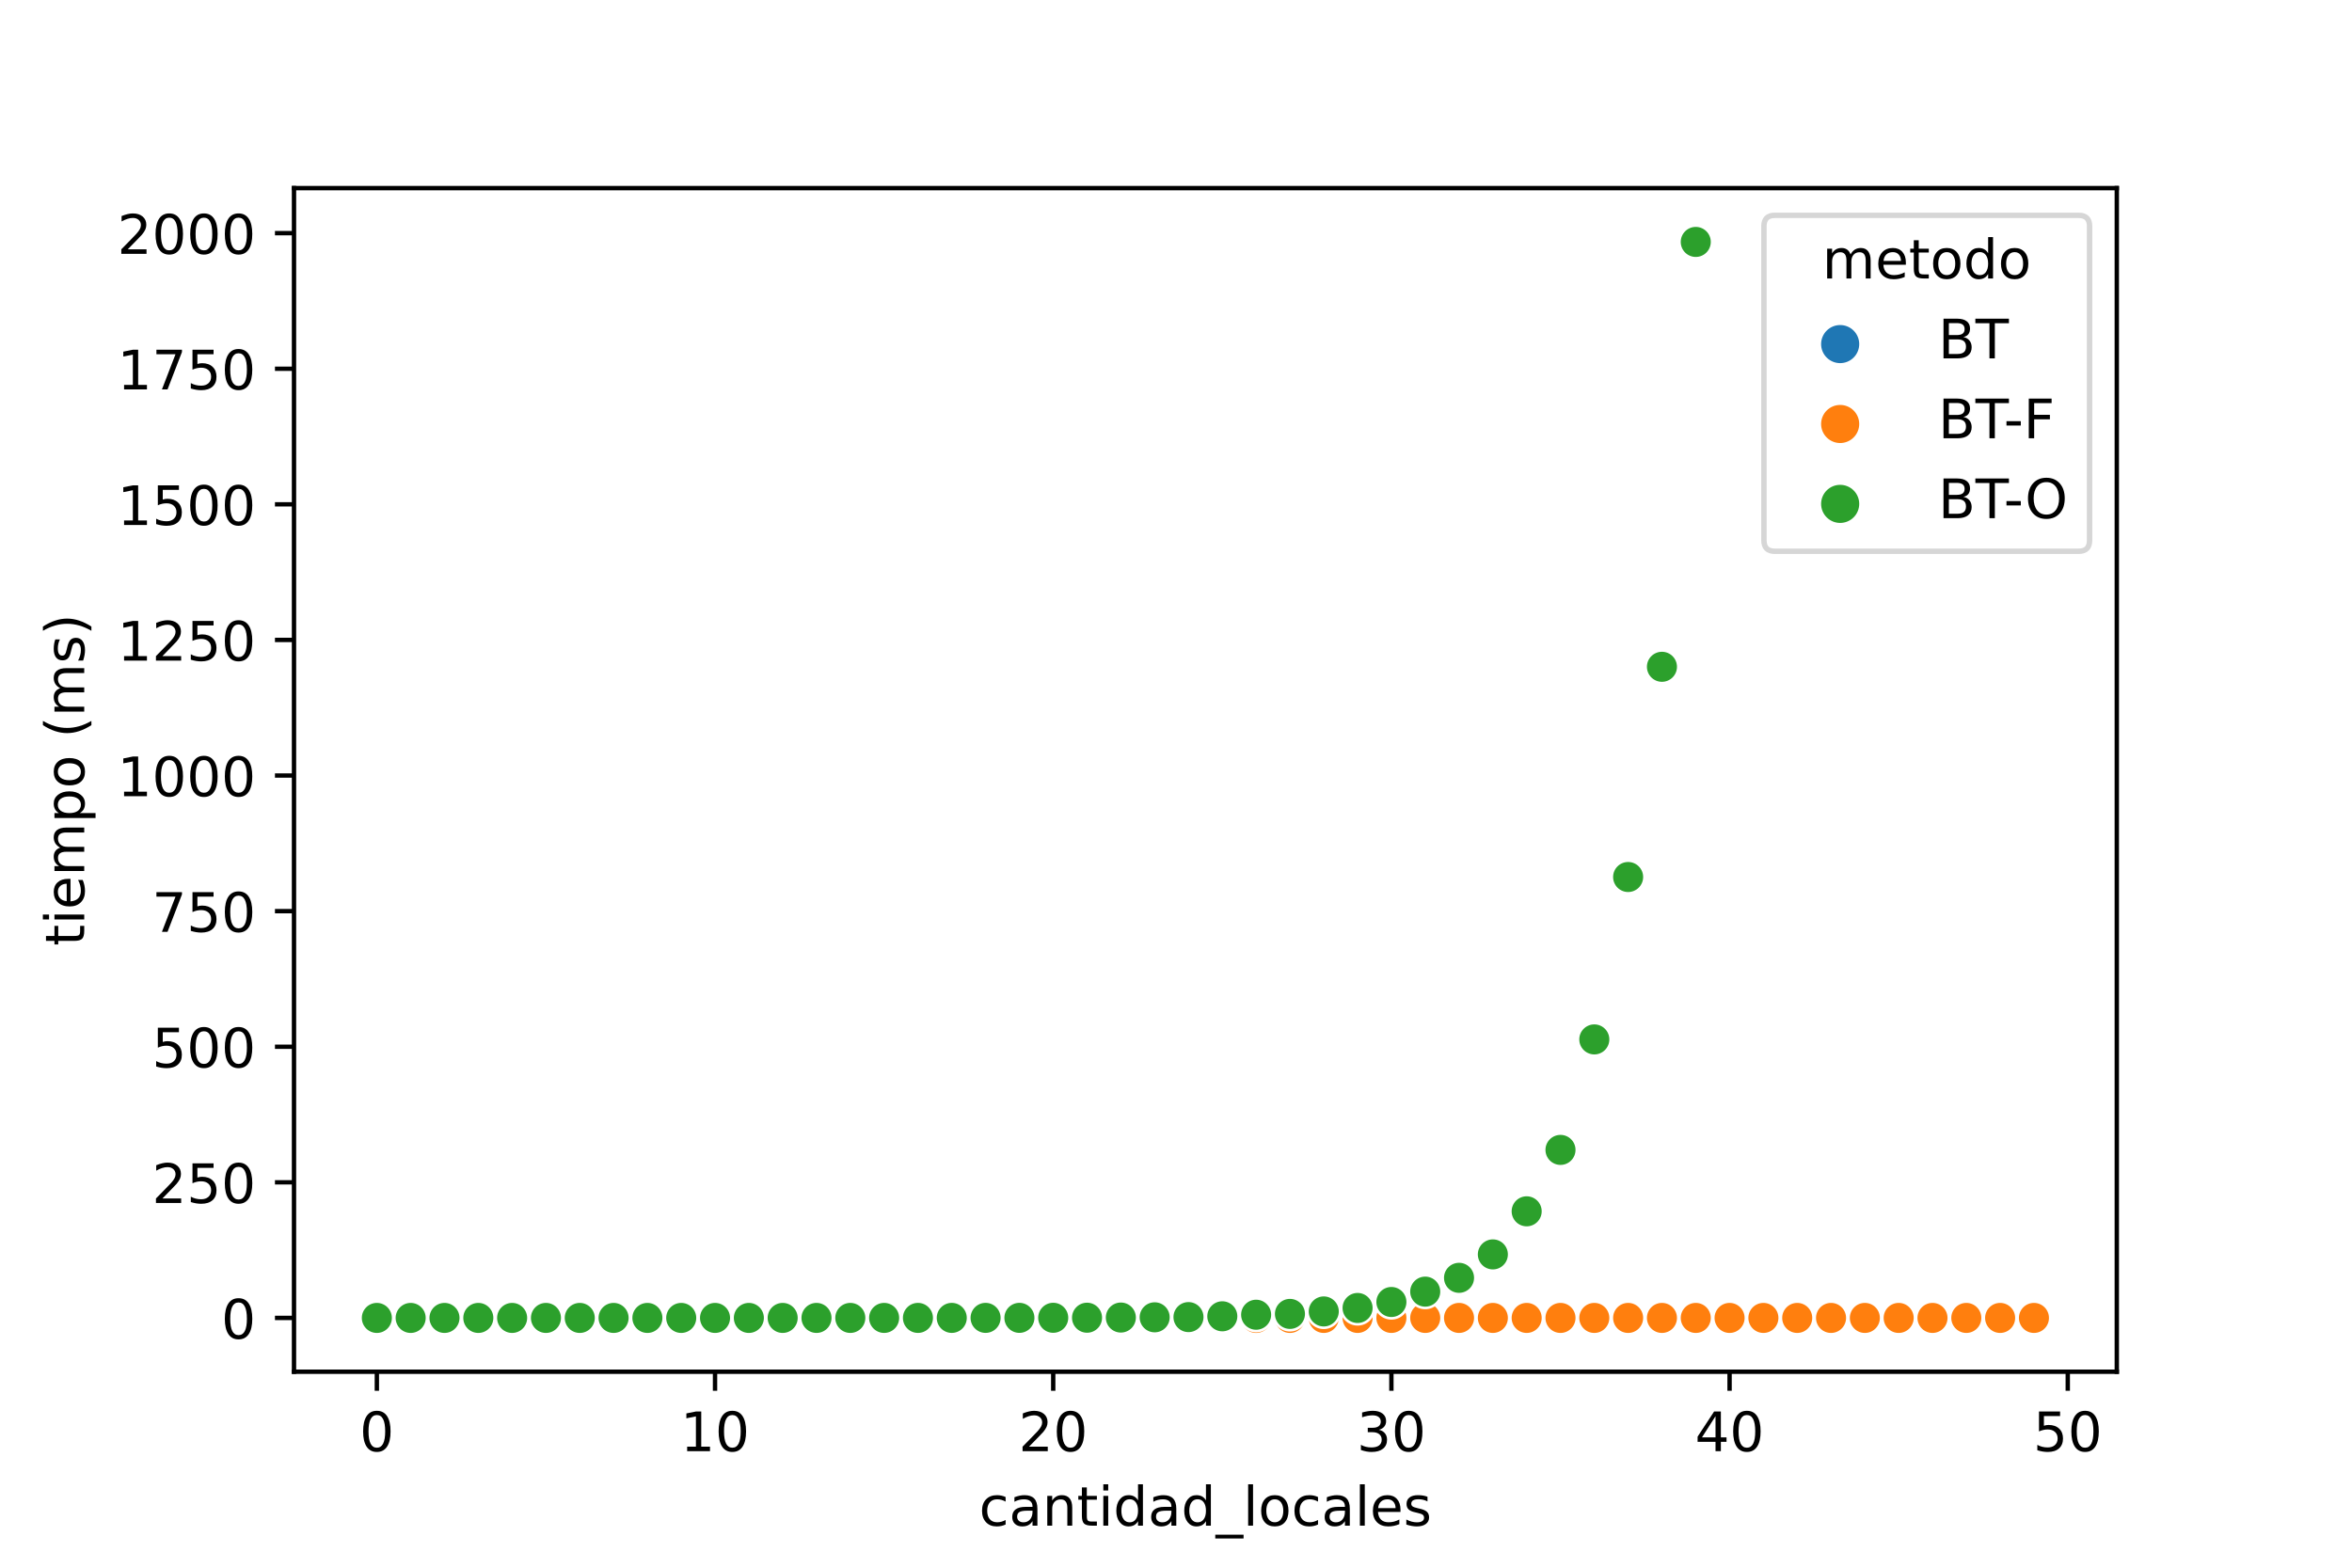 <?xml version="1.0" encoding="utf-8" standalone="no"?>
<!DOCTYPE svg PUBLIC "-//W3C//DTD SVG 1.1//EN"
  "http://www.w3.org/Graphics/SVG/1.1/DTD/svg11.dtd">
<!-- Created with matplotlib (https://matplotlib.org/) -->
<svg height="288pt" version="1.1" viewBox="0 0 432 288" width="432pt" xmlns="http://www.w3.org/2000/svg" xmlns:xlink="http://www.w3.org/1999/xlink">
 <defs>
  <style type="text/css">
*{stroke-linecap:butt;stroke-linejoin:round;}
  </style>
 </defs>
 <g id="figure_1">
  <g id="patch_1">
   <path d="M 0 288 
L 432 288 
L 432 0 
L 0 0 
z
" style="fill:#ffffff;"/>
  </g>
  <g id="axes_1">
   <g id="patch_2">
    <path d="M 54 252 
L 388.8 252 
L 388.8 34.56 
L 54 34.56 
z
" style="fill:#ffffff;"/>
   </g>
   <g id="PathCollection_1">
    <defs>
     <path d="M 0 3 
C 0.796 3 1.559 2.684 2.121 2.121 
C 2.684 1.559 3 0.796 3 0 
C 3 -0.796 2.684 -1.559 2.121 -2.121 
C 1.559 -2.684 0.796 -3 0 -3 
C -0.796 -3 -1.559 -2.684 -2.121 -2.121 
C -2.684 -1.559 -3 -0.796 -3 0 
C -3 0.796 -2.684 1.559 -2.121 2.121 
C -1.559 2.684 -0.796 3 0 3 
z
" id="C0_0_0280c7c8a2"/>
    </defs>
    <g clip-path="url(#p42f7cd8929)">
     <use style="fill:#1f77b4;stroke:#ffffff;stroke-width:0.48;" x="69.218" xlink:href="#C0_0_0280c7c8a2" y="242.116"/>
    </g>
    <g clip-path="url(#p42f7cd8929)">
     <use style="fill:#ff7f0e;stroke:#ffffff;stroke-width:0.48;" x="69.218" xlink:href="#C0_0_0280c7c8a2" y="242.116"/>
    </g>
    <g clip-path="url(#p42f7cd8929)">
     <use style="fill:#2ca02c;stroke:#ffffff;stroke-width:0.48;" x="69.218" xlink:href="#C0_0_0280c7c8a2" y="242.116"/>
    </g>
    <g clip-path="url(#p42f7cd8929)">
     <use style="fill:#1f77b4;stroke:#ffffff;stroke-width:0.48;" x="75.43" xlink:href="#C0_0_0280c7c8a2" y="242.116"/>
    </g>
    <g clip-path="url(#p42f7cd8929)">
     <use style="fill:#ff7f0e;stroke:#ffffff;stroke-width:0.48;" x="75.43" xlink:href="#C0_0_0280c7c8a2" y="242.116"/>
    </g>
    <g clip-path="url(#p42f7cd8929)">
     <use style="fill:#2ca02c;stroke:#ffffff;stroke-width:0.48;" x="75.43" xlink:href="#C0_0_0280c7c8a2" y="242.116"/>
    </g>
    <g clip-path="url(#p42f7cd8929)">
     <use style="fill:#1f77b4;stroke:#ffffff;stroke-width:0.48;" x="81.641" xlink:href="#C0_0_0280c7c8a2" y="242.116"/>
    </g>
    <g clip-path="url(#p42f7cd8929)">
     <use style="fill:#ff7f0e;stroke:#ffffff;stroke-width:0.48;" x="81.641" xlink:href="#C0_0_0280c7c8a2" y="242.116"/>
    </g>
    <g clip-path="url(#p42f7cd8929)">
     <use style="fill:#2ca02c;stroke:#ffffff;stroke-width:0.48;" x="81.641" xlink:href="#C0_0_0280c7c8a2" y="242.116"/>
    </g>
    <g clip-path="url(#p42f7cd8929)">
     <use style="fill:#1f77b4;stroke:#ffffff;stroke-width:0.48;" x="87.853" xlink:href="#C0_0_0280c7c8a2" y="242.116"/>
    </g>
    <g clip-path="url(#p42f7cd8929)">
     <use style="fill:#ff7f0e;stroke:#ffffff;stroke-width:0.48;" x="87.853" xlink:href="#C0_0_0280c7c8a2" y="242.116"/>
    </g>
    <g clip-path="url(#p42f7cd8929)">
     <use style="fill:#2ca02c;stroke:#ffffff;stroke-width:0.48;" x="87.853" xlink:href="#C0_0_0280c7c8a2" y="242.116"/>
    </g>
    <g clip-path="url(#p42f7cd8929)">
     <use style="fill:#1f77b4;stroke:#ffffff;stroke-width:0.48;" x="94.064" xlink:href="#C0_0_0280c7c8a2" y="242.116"/>
    </g>
    <g clip-path="url(#p42f7cd8929)">
     <use style="fill:#ff7f0e;stroke:#ffffff;stroke-width:0.48;" x="94.064" xlink:href="#C0_0_0280c7c8a2" y="242.116"/>
    </g>
    <g clip-path="url(#p42f7cd8929)">
     <use style="fill:#2ca02c;stroke:#ffffff;stroke-width:0.48;" x="94.064" xlink:href="#C0_0_0280c7c8a2" y="242.116"/>
    </g>
    <g clip-path="url(#p42f7cd8929)">
     <use style="fill:#1f77b4;stroke:#ffffff;stroke-width:0.48;" x="100.276" xlink:href="#C0_0_0280c7c8a2" y="242.116"/>
    </g>
    <g clip-path="url(#p42f7cd8929)">
     <use style="fill:#ff7f0e;stroke:#ffffff;stroke-width:0.48;" x="100.276" xlink:href="#C0_0_0280c7c8a2" y="242.116"/>
    </g>
    <g clip-path="url(#p42f7cd8929)">
     <use style="fill:#2ca02c;stroke:#ffffff;stroke-width:0.48;" x="100.276" xlink:href="#C0_0_0280c7c8a2" y="242.116"/>
    </g>
    <g clip-path="url(#p42f7cd8929)">
     <use style="fill:#1f77b4;stroke:#ffffff;stroke-width:0.48;" x="106.487" xlink:href="#C0_0_0280c7c8a2" y="242.116"/>
    </g>
    <g clip-path="url(#p42f7cd8929)">
     <use style="fill:#ff7f0e;stroke:#ffffff;stroke-width:0.48;" x="106.487" xlink:href="#C0_0_0280c7c8a2" y="242.116"/>
    </g>
    <g clip-path="url(#p42f7cd8929)">
     <use style="fill:#2ca02c;stroke:#ffffff;stroke-width:0.48;" x="106.487" xlink:href="#C0_0_0280c7c8a2" y="242.116"/>
    </g>
    <g clip-path="url(#p42f7cd8929)">
     <use style="fill:#1f77b4;stroke:#ffffff;stroke-width:0.48;" x="112.699" xlink:href="#C0_0_0280c7c8a2" y="242.116"/>
    </g>
    <g clip-path="url(#p42f7cd8929)">
     <use style="fill:#ff7f0e;stroke:#ffffff;stroke-width:0.48;" x="112.699" xlink:href="#C0_0_0280c7c8a2" y="242.116"/>
    </g>
    <g clip-path="url(#p42f7cd8929)">
     <use style="fill:#2ca02c;stroke:#ffffff;stroke-width:0.48;" x="112.699" xlink:href="#C0_0_0280c7c8a2" y="242.116"/>
    </g>
    <g clip-path="url(#p42f7cd8929)">
     <use style="fill:#1f77b4;stroke:#ffffff;stroke-width:0.48;" x="118.91" xlink:href="#C0_0_0280c7c8a2" y="242.116"/>
    </g>
    <g clip-path="url(#p42f7cd8929)">
     <use style="fill:#ff7f0e;stroke:#ffffff;stroke-width:0.48;" x="118.91" xlink:href="#C0_0_0280c7c8a2" y="242.116"/>
    </g>
    <g clip-path="url(#p42f7cd8929)">
     <use style="fill:#2ca02c;stroke:#ffffff;stroke-width:0.48;" x="118.91" xlink:href="#C0_0_0280c7c8a2" y="242.116"/>
    </g>
    <g clip-path="url(#p42f7cd8929)">
     <use style="fill:#1f77b4;stroke:#ffffff;stroke-width:0.48;" x="125.122" xlink:href="#C0_0_0280c7c8a2" y="242.116"/>
    </g>
    <g clip-path="url(#p42f7cd8929)">
     <use style="fill:#ff7f0e;stroke:#ffffff;stroke-width:0.48;" x="125.122" xlink:href="#C0_0_0280c7c8a2" y="242.116"/>
    </g>
    <g clip-path="url(#p42f7cd8929)">
     <use style="fill:#2ca02c;stroke:#ffffff;stroke-width:0.48;" x="125.122" xlink:href="#C0_0_0280c7c8a2" y="242.116"/>
    </g>
    <g clip-path="url(#p42f7cd8929)">
     <use style="fill:#1f77b4;stroke:#ffffff;stroke-width:0.48;" x="131.333" xlink:href="#C0_0_0280c7c8a2" y="242.116"/>
    </g>
    <g clip-path="url(#p42f7cd8929)">
     <use style="fill:#ff7f0e;stroke:#ffffff;stroke-width:0.48;" x="131.333" xlink:href="#C0_0_0280c7c8a2" y="242.116"/>
    </g>
    <g clip-path="url(#p42f7cd8929)">
     <use style="fill:#2ca02c;stroke:#ffffff;stroke-width:0.48;" x="131.333" xlink:href="#C0_0_0280c7c8a2" y="242.116"/>
    </g>
    <g clip-path="url(#p42f7cd8929)">
     <use style="fill:#1f77b4;stroke:#ffffff;stroke-width:0.48;" x="137.545" xlink:href="#C0_0_0280c7c8a2" y="242.116"/>
    </g>
    <g clip-path="url(#p42f7cd8929)">
     <use style="fill:#ff7f0e;stroke:#ffffff;stroke-width:0.48;" x="137.545" xlink:href="#C0_0_0280c7c8a2" y="242.116"/>
    </g>
    <g clip-path="url(#p42f7cd8929)">
     <use style="fill:#2ca02c;stroke:#ffffff;stroke-width:0.48;" x="137.545" xlink:href="#C0_0_0280c7c8a2" y="242.116"/>
    </g>
    <g clip-path="url(#p42f7cd8929)">
     <use style="fill:#1f77b4;stroke:#ffffff;stroke-width:0.48;" x="143.756" xlink:href="#C0_0_0280c7c8a2" y="242.116"/>
    </g>
    <g clip-path="url(#p42f7cd8929)">
     <use style="fill:#ff7f0e;stroke:#ffffff;stroke-width:0.48;" x="143.756" xlink:href="#C0_0_0280c7c8a2" y="242.116"/>
    </g>
    <g clip-path="url(#p42f7cd8929)">
     <use style="fill:#2ca02c;stroke:#ffffff;stroke-width:0.48;" x="143.756" xlink:href="#C0_0_0280c7c8a2" y="242.116"/>
    </g>
    <g clip-path="url(#p42f7cd8929)">
     <use style="fill:#1f77b4;stroke:#ffffff;stroke-width:0.48;" x="149.968" xlink:href="#C0_0_0280c7c8a2" y="242.116"/>
    </g>
    <g clip-path="url(#p42f7cd8929)">
     <use style="fill:#ff7f0e;stroke:#ffffff;stroke-width:0.48;" x="149.968" xlink:href="#C0_0_0280c7c8a2" y="242.116"/>
    </g>
    <g clip-path="url(#p42f7cd8929)">
     <use style="fill:#2ca02c;stroke:#ffffff;stroke-width:0.48;" x="149.968" xlink:href="#C0_0_0280c7c8a2" y="242.115"/>
    </g>
    <g clip-path="url(#p42f7cd8929)">
     <use style="fill:#1f77b4;stroke:#ffffff;stroke-width:0.48;" x="156.179" xlink:href="#C0_0_0280c7c8a2" y="242.116"/>
    </g>
    <g clip-path="url(#p42f7cd8929)">
     <use style="fill:#ff7f0e;stroke:#ffffff;stroke-width:0.48;" x="156.179" xlink:href="#C0_0_0280c7c8a2" y="242.116"/>
    </g>
    <g clip-path="url(#p42f7cd8929)">
     <use style="fill:#2ca02c;stroke:#ffffff;stroke-width:0.48;" x="156.179" xlink:href="#C0_0_0280c7c8a2" y="242.115"/>
    </g>
    <g clip-path="url(#p42f7cd8929)">
     <use style="fill:#1f77b4;stroke:#ffffff;stroke-width:0.48;" x="162.391" xlink:href="#C0_0_0280c7c8a2" y="242.116"/>
    </g>
    <g clip-path="url(#p42f7cd8929)">
     <use style="fill:#ff7f0e;stroke:#ffffff;stroke-width:0.48;" x="162.391" xlink:href="#C0_0_0280c7c8a2" y="242.116"/>
    </g>
    <g clip-path="url(#p42f7cd8929)">
     <use style="fill:#2ca02c;stroke:#ffffff;stroke-width:0.48;" x="162.391" xlink:href="#C0_0_0280c7c8a2" y="242.114"/>
    </g>
    <g clip-path="url(#p42f7cd8929)">
     <use style="fill:#1f77b4;stroke:#ffffff;stroke-width:0.48;" x="168.602" xlink:href="#C0_0_0280c7c8a2" y="242.116"/>
    </g>
    <g clip-path="url(#p42f7cd8929)">
     <use style="fill:#ff7f0e;stroke:#ffffff;stroke-width:0.48;" x="168.602" xlink:href="#C0_0_0280c7c8a2" y="242.116"/>
    </g>
    <g clip-path="url(#p42f7cd8929)">
     <use style="fill:#2ca02c;stroke:#ffffff;stroke-width:0.48;" x="168.602" xlink:href="#C0_0_0280c7c8a2" y="242.112"/>
    </g>
    <g clip-path="url(#p42f7cd8929)">
     <use style="fill:#1f77b4;stroke:#ffffff;stroke-width:0.48;" x="174.814" xlink:href="#C0_0_0280c7c8a2" y="242.116"/>
    </g>
    <g clip-path="url(#p42f7cd8929)">
     <use style="fill:#ff7f0e;stroke:#ffffff;stroke-width:0.48;" x="174.814" xlink:href="#C0_0_0280c7c8a2" y="242.116"/>
    </g>
    <g clip-path="url(#p42f7cd8929)">
     <use style="fill:#2ca02c;stroke:#ffffff;stroke-width:0.48;" x="174.814" xlink:href="#C0_0_0280c7c8a2" y="242.11"/>
    </g>
    <g clip-path="url(#p42f7cd8929)">
     <use style="fill:#1f77b4;stroke:#ffffff;stroke-width:0.48;" x="181.025" xlink:href="#C0_0_0280c7c8a2" y="242.116"/>
    </g>
    <g clip-path="url(#p42f7cd8929)">
     <use style="fill:#ff7f0e;stroke:#ffffff;stroke-width:0.48;" x="181.025" xlink:href="#C0_0_0280c7c8a2" y="242.116"/>
    </g>
    <g clip-path="url(#p42f7cd8929)">
     <use style="fill:#2ca02c;stroke:#ffffff;stroke-width:0.48;" x="181.025" xlink:href="#C0_0_0280c7c8a2" y="242.107"/>
    </g>
    <g clip-path="url(#p42f7cd8929)">
     <use style="fill:#1f77b4;stroke:#ffffff;stroke-width:0.48;" x="187.237" xlink:href="#C0_0_0280c7c8a2" y="242.116"/>
    </g>
    <g clip-path="url(#p42f7cd8929)">
     <use style="fill:#ff7f0e;stroke:#ffffff;stroke-width:0.48;" x="187.237" xlink:href="#C0_0_0280c7c8a2" y="242.116"/>
    </g>
    <g clip-path="url(#p42f7cd8929)">
     <use style="fill:#2ca02c;stroke:#ffffff;stroke-width:0.48;" x="187.237" xlink:href="#C0_0_0280c7c8a2" y="242.103"/>
    </g>
    <g clip-path="url(#p42f7cd8929)">
     <use style="fill:#1f77b4;stroke:#ffffff;stroke-width:0.48;" x="193.448" xlink:href="#C0_0_0280c7c8a2" y="242.116"/>
    </g>
    <g clip-path="url(#p42f7cd8929)">
     <use style="fill:#ff7f0e;stroke:#ffffff;stroke-width:0.48;" x="193.448" xlink:href="#C0_0_0280c7c8a2" y="242.116"/>
    </g>
    <g clip-path="url(#p42f7cd8929)">
     <use style="fill:#2ca02c;stroke:#ffffff;stroke-width:0.48;" x="193.448" xlink:href="#C0_0_0280c7c8a2" y="242.091"/>
    </g>
    <g clip-path="url(#p42f7cd8929)">
     <use style="fill:#1f77b4;stroke:#ffffff;stroke-width:0.48;" x="199.66" xlink:href="#C0_0_0280c7c8a2" y="242.116"/>
    </g>
    <g clip-path="url(#p42f7cd8929)">
     <use style="fill:#ff7f0e;stroke:#ffffff;stroke-width:0.48;" x="199.66" xlink:href="#C0_0_0280c7c8a2" y="242.116"/>
    </g>
    <g clip-path="url(#p42f7cd8929)">
     <use style="fill:#2ca02c;stroke:#ffffff;stroke-width:0.48;" x="199.66" xlink:href="#C0_0_0280c7c8a2" y="242.078"/>
    </g>
    <g clip-path="url(#p42f7cd8929)">
     <use style="fill:#1f77b4;stroke:#ffffff;stroke-width:0.48;" x="205.871" xlink:href="#C0_0_0280c7c8a2" y="242.116"/>
    </g>
    <g clip-path="url(#p42f7cd8929)">
     <use style="fill:#ff7f0e;stroke:#ffffff;stroke-width:0.48;" x="205.871" xlink:href="#C0_0_0280c7c8a2" y="242.116"/>
    </g>
    <g clip-path="url(#p42f7cd8929)">
     <use style="fill:#2ca02c;stroke:#ffffff;stroke-width:0.48;" x="205.871" xlink:href="#C0_0_0280c7c8a2" y="242.047"/>
    </g>
    <g clip-path="url(#p42f7cd8929)">
     <use style="fill:#1f77b4;stroke:#ffffff;stroke-width:0.48;" x="212.083" xlink:href="#C0_0_0280c7c8a2" y="242.116"/>
    </g>
    <g clip-path="url(#p42f7cd8929)">
     <use style="fill:#ff7f0e;stroke:#ffffff;stroke-width:0.48;" x="212.083" xlink:href="#C0_0_0280c7c8a2" y="242.116"/>
    </g>
    <g clip-path="url(#p42f7cd8929)">
     <use style="fill:#2ca02c;stroke:#ffffff;stroke-width:0.48;" x="212.083" xlink:href="#C0_0_0280c7c8a2" y="242.004"/>
    </g>
    <g clip-path="url(#p42f7cd8929)">
     <use style="fill:#1f77b4;stroke:#ffffff;stroke-width:0.48;" x="218.294" xlink:href="#C0_0_0280c7c8a2" y="242.116"/>
    </g>
    <g clip-path="url(#p42f7cd8929)">
     <use style="fill:#ff7f0e;stroke:#ffffff;stroke-width:0.48;" x="218.294" xlink:href="#C0_0_0280c7c8a2" y="242.116"/>
    </g>
    <g clip-path="url(#p42f7cd8929)">
     <use style="fill:#2ca02c;stroke:#ffffff;stroke-width:0.48;" x="218.294" xlink:href="#C0_0_0280c7c8a2" y="241.965"/>
    </g>
    <g clip-path="url(#p42f7cd8929)">
     <use style="fill:#1f77b4;stroke:#ffffff;stroke-width:0.48;" x="224.506" xlink:href="#C0_0_0280c7c8a2" y="242.116"/>
    </g>
    <g clip-path="url(#p42f7cd8929)">
     <use style="fill:#ff7f0e;stroke:#ffffff;stroke-width:0.48;" x="224.506" xlink:href="#C0_0_0280c7c8a2" y="242.116"/>
    </g>
    <g clip-path="url(#p42f7cd8929)">
     <use style="fill:#2ca02c;stroke:#ffffff;stroke-width:0.48;" x="224.506" xlink:href="#C0_0_0280c7c8a2" y="241.818"/>
    </g>
    <g clip-path="url(#p42f7cd8929)">
     <use style="fill:#1f77b4;stroke:#ffffff;stroke-width:0.48;" x="230.717" xlink:href="#C0_0_0280c7c8a2" y="242.116"/>
    </g>
    <g clip-path="url(#p42f7cd8929)">
     <use style="fill:#ff7f0e;stroke:#ffffff;stroke-width:0.48;" x="230.717" xlink:href="#C0_0_0280c7c8a2" y="242.116"/>
    </g>
    <g clip-path="url(#p42f7cd8929)">
     <use style="fill:#2ca02c;stroke:#ffffff;stroke-width:0.48;" x="230.717" xlink:href="#C0_0_0280c7c8a2" y="241.529"/>
    </g>
    <g clip-path="url(#p42f7cd8929)">
     <use style="fill:#1f77b4;stroke:#ffffff;stroke-width:0.48;" x="236.929" xlink:href="#C0_0_0280c7c8a2" y="242.116"/>
    </g>
    <g clip-path="url(#p42f7cd8929)">
     <use style="fill:#ff7f0e;stroke:#ffffff;stroke-width:0.48;" x="236.929" xlink:href="#C0_0_0280c7c8a2" y="242.116"/>
    </g>
    <g clip-path="url(#p42f7cd8929)">
     <use style="fill:#2ca02c;stroke:#ffffff;stroke-width:0.48;" x="236.929" xlink:href="#C0_0_0280c7c8a2" y="241.377"/>
    </g>
    <g clip-path="url(#p42f7cd8929)">
     <use style="fill:#1f77b4;stroke:#ffffff;stroke-width:0.48;" x="243.14" xlink:href="#C0_0_0280c7c8a2" y="242.116"/>
    </g>
    <g clip-path="url(#p42f7cd8929)">
     <use style="fill:#ff7f0e;stroke:#ffffff;stroke-width:0.48;" x="243.14" xlink:href="#C0_0_0280c7c8a2" y="242.116"/>
    </g>
    <g clip-path="url(#p42f7cd8929)">
     <use style="fill:#2ca02c;stroke:#ffffff;stroke-width:0.48;" x="243.14" xlink:href="#C0_0_0280c7c8a2" y="240.925"/>
    </g>
    <g clip-path="url(#p42f7cd8929)">
     <use style="fill:#1f77b4;stroke:#ffffff;stroke-width:0.48;" x="249.352" xlink:href="#C0_0_0280c7c8a2" y="242.116"/>
    </g>
    <g clip-path="url(#p42f7cd8929)">
     <use style="fill:#ff7f0e;stroke:#ffffff;stroke-width:0.48;" x="249.352" xlink:href="#C0_0_0280c7c8a2" y="242.116"/>
    </g>
    <g clip-path="url(#p42f7cd8929)">
     <use style="fill:#2ca02c;stroke:#ffffff;stroke-width:0.48;" x="249.352" xlink:href="#C0_0_0280c7c8a2" y="240.287"/>
    </g>
    <g clip-path="url(#p42f7cd8929)">
     <use style="fill:#1f77b4;stroke:#ffffff;stroke-width:0.48;" x="255.563" xlink:href="#C0_0_0280c7c8a2" y="242.116"/>
    </g>
    <g clip-path="url(#p42f7cd8929)">
     <use style="fill:#ff7f0e;stroke:#ffffff;stroke-width:0.48;" x="255.563" xlink:href="#C0_0_0280c7c8a2" y="242.116"/>
    </g>
    <g clip-path="url(#p42f7cd8929)">
     <use style="fill:#2ca02c;stroke:#ffffff;stroke-width:0.48;" x="255.563" xlink:href="#C0_0_0280c7c8a2" y="239.19"/>
    </g>
    <g clip-path="url(#p42f7cd8929)">
     <use style="fill:#1f77b4;stroke:#ffffff;stroke-width:0.48;" x="261.775" xlink:href="#C0_0_0280c7c8a2" y="242.116"/>
    </g>
    <g clip-path="url(#p42f7cd8929)">
     <use style="fill:#ff7f0e;stroke:#ffffff;stroke-width:0.48;" x="261.775" xlink:href="#C0_0_0280c7c8a2" y="242.116"/>
    </g>
    <g clip-path="url(#p42f7cd8929)">
     <use style="fill:#2ca02c;stroke:#ffffff;stroke-width:0.48;" x="261.775" xlink:href="#C0_0_0280c7c8a2" y="237.286"/>
    </g>
    <g clip-path="url(#p42f7cd8929)">
     <use style="fill:#1f77b4;stroke:#ffffff;stroke-width:0.48;" x="267.986" xlink:href="#C0_0_0280c7c8a2" y="242.116"/>
    </g>
    <g clip-path="url(#p42f7cd8929)">
     <use style="fill:#ff7f0e;stroke:#ffffff;stroke-width:0.48;" x="267.986" xlink:href="#C0_0_0280c7c8a2" y="242.116"/>
    </g>
    <g clip-path="url(#p42f7cd8929)">
     <use style="fill:#2ca02c;stroke:#ffffff;stroke-width:0.48;" x="267.986" xlink:href="#C0_0_0280c7c8a2" y="234.749"/>
    </g>
    <g clip-path="url(#p42f7cd8929)">
     <use style="fill:#1f77b4;stroke:#ffffff;stroke-width:0.48;" x="274.198" xlink:href="#C0_0_0280c7c8a2" y="242.116"/>
    </g>
    <g clip-path="url(#p42f7cd8929)">
     <use style="fill:#ff7f0e;stroke:#ffffff;stroke-width:0.48;" x="274.198" xlink:href="#C0_0_0280c7c8a2" y="242.116"/>
    </g>
    <g clip-path="url(#p42f7cd8929)">
     <use style="fill:#2ca02c;stroke:#ffffff;stroke-width:0.48;" x="274.198" xlink:href="#C0_0_0280c7c8a2" y="230.446"/>
    </g>
    <g clip-path="url(#p42f7cd8929)">
     <use style="fill:#1f77b4;stroke:#ffffff;stroke-width:0.48;" x="280.409" xlink:href="#C0_0_0280c7c8a2" y="242.116"/>
    </g>
    <g clip-path="url(#p42f7cd8929)">
     <use style="fill:#ff7f0e;stroke:#ffffff;stroke-width:0.48;" x="280.409" xlink:href="#C0_0_0280c7c8a2" y="242.116"/>
    </g>
    <g clip-path="url(#p42f7cd8929)">
     <use style="fill:#2ca02c;stroke:#ffffff;stroke-width:0.48;" x="280.409" xlink:href="#C0_0_0280c7c8a2" y="222.531"/>
    </g>
    <g clip-path="url(#p42f7cd8929)">
     <use style="fill:#1f77b4;stroke:#ffffff;stroke-width:0.48;" x="286.621" xlink:href="#C0_0_0280c7c8a2" y="242.116"/>
    </g>
    <g clip-path="url(#p42f7cd8929)">
     <use style="fill:#ff7f0e;stroke:#ffffff;stroke-width:0.48;" x="286.621" xlink:href="#C0_0_0280c7c8a2" y="242.116"/>
    </g>
    <g clip-path="url(#p42f7cd8929)">
     <use style="fill:#2ca02c;stroke:#ffffff;stroke-width:0.48;" x="286.621" xlink:href="#C0_0_0280c7c8a2" y="211.248"/>
    </g>
    <g clip-path="url(#p42f7cd8929)">
     <use style="fill:#1f77b4;stroke:#ffffff;stroke-width:0.48;" x="292.832" xlink:href="#C0_0_0280c7c8a2" y="242.116"/>
    </g>
    <g clip-path="url(#p42f7cd8929)">
     <use style="fill:#ff7f0e;stroke:#ffffff;stroke-width:0.48;" x="292.832" xlink:href="#C0_0_0280c7c8a2" y="242.116"/>
    </g>
    <g clip-path="url(#p42f7cd8929)">
     <use style="fill:#2ca02c;stroke:#ffffff;stroke-width:0.48;" x="292.832" xlink:href="#C0_0_0280c7c8a2" y="190.95"/>
    </g>
    <g clip-path="url(#p42f7cd8929)">
     <use style="fill:#1f77b4;stroke:#ffffff;stroke-width:0.48;" x="299.044" xlink:href="#C0_0_0280c7c8a2" y="242.116"/>
    </g>
    <g clip-path="url(#p42f7cd8929)">
     <use style="fill:#ff7f0e;stroke:#ffffff;stroke-width:0.48;" x="299.044" xlink:href="#C0_0_0280c7c8a2" y="242.116"/>
    </g>
    <g clip-path="url(#p42f7cd8929)">
     <use style="fill:#2ca02c;stroke:#ffffff;stroke-width:0.48;" x="299.044" xlink:href="#C0_0_0280c7c8a2" y="161.115"/>
    </g>
    <g clip-path="url(#p42f7cd8929)">
     <use style="fill:#1f77b4;stroke:#ffffff;stroke-width:0.48;" x="305.255" xlink:href="#C0_0_0280c7c8a2" y="242.116"/>
    </g>
    <g clip-path="url(#p42f7cd8929)">
     <use style="fill:#ff7f0e;stroke:#ffffff;stroke-width:0.48;" x="305.255" xlink:href="#C0_0_0280c7c8a2" y="242.116"/>
    </g>
    <g clip-path="url(#p42f7cd8929)">
     <use style="fill:#2ca02c;stroke:#ffffff;stroke-width:0.48;" x="305.255" xlink:href="#C0_0_0280c7c8a2" y="122.497"/>
    </g>
    <g clip-path="url(#p42f7cd8929)">
     <use style="fill:#1f77b4;stroke:#ffffff;stroke-width:0.48;" x="311.467" xlink:href="#C0_0_0280c7c8a2" y="242.116"/>
    </g>
    <g clip-path="url(#p42f7cd8929)">
     <use style="fill:#ff7f0e;stroke:#ffffff;stroke-width:0.48;" x="311.467" xlink:href="#C0_0_0280c7c8a2" y="242.116"/>
    </g>
    <g clip-path="url(#p42f7cd8929)">
     <use style="fill:#2ca02c;stroke:#ffffff;stroke-width:0.48;" x="311.467" xlink:href="#C0_0_0280c7c8a2" y="44.444"/>
    </g>
    <g clip-path="url(#p42f7cd8929)">
     <use style="fill:#1f77b4;stroke:#ffffff;stroke-width:0.48;" x="317.678" xlink:href="#C0_0_0280c7c8a2" y="242.116"/>
    </g>
    <g clip-path="url(#p42f7cd8929)">
     <use style="fill:#ff7f0e;stroke:#ffffff;stroke-width:0.48;" x="317.678" xlink:href="#C0_0_0280c7c8a2" y="242.116"/>
    </g>
    <g clip-path="url(#p42f7cd8929)">
     <use style="fill:#1f77b4;stroke:#ffffff;stroke-width:0.48;" x="323.89" xlink:href="#C0_0_0280c7c8a2" y="242.116"/>
    </g>
    <g clip-path="url(#p42f7cd8929)">
     <use style="fill:#ff7f0e;stroke:#ffffff;stroke-width:0.48;" x="323.89" xlink:href="#C0_0_0280c7c8a2" y="242.116"/>
    </g>
    <g clip-path="url(#p42f7cd8929)">
     <use style="fill:#1f77b4;stroke:#ffffff;stroke-width:0.48;" x="330.101" xlink:href="#C0_0_0280c7c8a2" y="242.116"/>
    </g>
    <g clip-path="url(#p42f7cd8929)">
     <use style="fill:#ff7f0e;stroke:#ffffff;stroke-width:0.48;" x="330.101" xlink:href="#C0_0_0280c7c8a2" y="242.116"/>
    </g>
    <g clip-path="url(#p42f7cd8929)">
     <use style="fill:#1f77b4;stroke:#ffffff;stroke-width:0.48;" x="336.313" xlink:href="#C0_0_0280c7c8a2" y="242.116"/>
    </g>
    <g clip-path="url(#p42f7cd8929)">
     <use style="fill:#ff7f0e;stroke:#ffffff;stroke-width:0.48;" x="336.313" xlink:href="#C0_0_0280c7c8a2" y="242.116"/>
    </g>
    <g clip-path="url(#p42f7cd8929)">
     <use style="fill:#1f77b4;stroke:#ffffff;stroke-width:0.48;" x="342.524" xlink:href="#C0_0_0280c7c8a2" y="242.116"/>
    </g>
    <g clip-path="url(#p42f7cd8929)">
     <use style="fill:#ff7f0e;stroke:#ffffff;stroke-width:0.48;" x="342.524" xlink:href="#C0_0_0280c7c8a2" y="242.116"/>
    </g>
    <g clip-path="url(#p42f7cd8929)">
     <use style="fill:#1f77b4;stroke:#ffffff;stroke-width:0.48;" x="348.736" xlink:href="#C0_0_0280c7c8a2" y="242.116"/>
    </g>
    <g clip-path="url(#p42f7cd8929)">
     <use style="fill:#ff7f0e;stroke:#ffffff;stroke-width:0.48;" x="348.736" xlink:href="#C0_0_0280c7c8a2" y="242.116"/>
    </g>
    <g clip-path="url(#p42f7cd8929)">
     <use style="fill:#1f77b4;stroke:#ffffff;stroke-width:0.48;" x="354.947" xlink:href="#C0_0_0280c7c8a2" y="242.116"/>
    </g>
    <g clip-path="url(#p42f7cd8929)">
     <use style="fill:#ff7f0e;stroke:#ffffff;stroke-width:0.48;" x="354.947" xlink:href="#C0_0_0280c7c8a2" y="242.116"/>
    </g>
    <g clip-path="url(#p42f7cd8929)">
     <use style="fill:#1f77b4;stroke:#ffffff;stroke-width:0.48;" x="361.159" xlink:href="#C0_0_0280c7c8a2" y="242.116"/>
    </g>
    <g clip-path="url(#p42f7cd8929)">
     <use style="fill:#ff7f0e;stroke:#ffffff;stroke-width:0.48;" x="361.159" xlink:href="#C0_0_0280c7c8a2" y="242.116"/>
    </g>
    <g clip-path="url(#p42f7cd8929)">
     <use style="fill:#1f77b4;stroke:#ffffff;stroke-width:0.48;" x="367.37" xlink:href="#C0_0_0280c7c8a2" y="242.116"/>
    </g>
    <g clip-path="url(#p42f7cd8929)">
     <use style="fill:#ff7f0e;stroke:#ffffff;stroke-width:0.48;" x="367.37" xlink:href="#C0_0_0280c7c8a2" y="242.116"/>
    </g>
    <g clip-path="url(#p42f7cd8929)">
     <use style="fill:#1f77b4;stroke:#ffffff;stroke-width:0.48;" x="373.582" xlink:href="#C0_0_0280c7c8a2" y="242.116"/>
    </g>
    <g clip-path="url(#p42f7cd8929)">
     <use style="fill:#ff7f0e;stroke:#ffffff;stroke-width:0.48;" x="373.582" xlink:href="#C0_0_0280c7c8a2" y="242.116"/>
    </g>
   </g>
   <g id="PathCollection_2"/>
   <g id="PathCollection_3"/>
   <g id="PathCollection_4"/>
   <g id="matplotlib.axis_1">
    <g id="xtick_1">
     <g id="line2d_1">
      <defs>
       <path d="M 0 0 
L 0 3.5 
" id="m7f7402aa21" style="stroke:#000000;stroke-width:0.8;"/>
      </defs>
      <g>
       <use style="stroke:#000000;stroke-width:0.8;" x="69.218" xlink:href="#m7f7402aa21" y="252"/>
      </g>
     </g>
     <g id="text_1">
      <!-- 0 -->
      <defs>
       <path d="M 31.781 66.406 
Q 24.172 66.406 20.328 58.906 
Q 16.5 51.422 16.5 36.375 
Q 16.5 21.391 20.328 13.891 
Q 24.172 6.391 31.781 6.391 
Q 39.453 6.391 43.281 13.891 
Q 47.125 21.391 47.125 36.375 
Q 47.125 51.422 43.281 58.906 
Q 39.453 66.406 31.781 66.406 
z
M 31.781 74.219 
Q 44.047 74.219 50.516 64.516 
Q 56.984 54.828 56.984 36.375 
Q 56.984 17.969 50.516 8.266 
Q 44.047 -1.422 31.781 -1.422 
Q 19.531 -1.422 13.062 8.266 
Q 6.594 17.969 6.594 36.375 
Q 6.594 54.828 13.062 64.516 
Q 19.531 74.219 31.781 74.219 
z
" id="DejaVuSans-48"/>
      </defs>
      <g transform="translate(66.037 266.598)scale(0.1 -0.1)">
       <use xlink:href="#DejaVuSans-48"/>
      </g>
     </g>
    </g>
    <g id="xtick_2">
     <g id="line2d_2">
      <g>
       <use style="stroke:#000000;stroke-width:0.8;" x="131.333" xlink:href="#m7f7402aa21" y="252"/>
      </g>
     </g>
     <g id="text_2">
      <!-- 10 -->
      <defs>
       <path d="M 12.406 8.297 
L 28.516 8.297 
L 28.516 63.922 
L 10.984 60.406 
L 10.984 69.391 
L 28.422 72.906 
L 38.281 72.906 
L 38.281 8.297 
L 54.391 8.297 
L 54.391 0 
L 12.406 0 
z
" id="DejaVuSans-49"/>
      </defs>
      <g transform="translate(124.971 266.598)scale(0.1 -0.1)">
       <use xlink:href="#DejaVuSans-49"/>
       <use x="63.623" xlink:href="#DejaVuSans-48"/>
      </g>
     </g>
    </g>
    <g id="xtick_3">
     <g id="line2d_3">
      <g>
       <use style="stroke:#000000;stroke-width:0.8;" x="193.448" xlink:href="#m7f7402aa21" y="252"/>
      </g>
     </g>
     <g id="text_3">
      <!-- 20 -->
      <defs>
       <path d="M 19.188 8.297 
L 53.609 8.297 
L 53.609 0 
L 7.328 0 
L 7.328 8.297 
Q 12.938 14.109 22.625 23.891 
Q 32.328 33.688 34.812 36.531 
Q 39.547 41.844 41.422 45.531 
Q 43.312 49.219 43.312 52.781 
Q 43.312 58.594 39.234 62.25 
Q 35.156 65.922 28.609 65.922 
Q 23.969 65.922 18.812 64.312 
Q 13.672 62.703 7.812 59.422 
L 7.812 69.391 
Q 13.766 71.781 18.938 73 
Q 24.125 74.219 28.422 74.219 
Q 39.75 74.219 46.484 68.547 
Q 53.219 62.891 53.219 53.422 
Q 53.219 48.922 51.531 44.891 
Q 49.859 40.875 45.406 35.406 
Q 44.188 33.984 37.641 27.219 
Q 31.109 20.453 19.188 8.297 
z
" id="DejaVuSans-50"/>
      </defs>
      <g transform="translate(187.086 266.598)scale(0.1 -0.1)">
       <use xlink:href="#DejaVuSans-50"/>
       <use x="63.623" xlink:href="#DejaVuSans-48"/>
      </g>
     </g>
    </g>
    <g id="xtick_4">
     <g id="line2d_4">
      <g>
       <use style="stroke:#000000;stroke-width:0.8;" x="255.563" xlink:href="#m7f7402aa21" y="252"/>
      </g>
     </g>
     <g id="text_4">
      <!-- 30 -->
      <defs>
       <path d="M 40.578 39.312 
Q 47.656 37.797 51.625 33 
Q 55.609 28.219 55.609 21.188 
Q 55.609 10.406 48.188 4.484 
Q 40.766 -1.422 27.094 -1.422 
Q 22.516 -1.422 17.656 -0.516 
Q 12.797 0.391 7.625 2.203 
L 7.625 11.719 
Q 11.719 9.328 16.594 8.109 
Q 21.484 6.891 26.812 6.891 
Q 36.078 6.891 40.938 10.547 
Q 45.797 14.203 45.797 21.188 
Q 45.797 27.641 41.281 31.266 
Q 36.766 34.906 28.719 34.906 
L 20.219 34.906 
L 20.219 43.016 
L 29.109 43.016 
Q 36.375 43.016 40.234 45.922 
Q 44.094 48.828 44.094 54.297 
Q 44.094 59.906 40.109 62.906 
Q 36.141 65.922 28.719 65.922 
Q 24.656 65.922 20.016 65.031 
Q 15.375 64.156 9.812 62.312 
L 9.812 71.094 
Q 15.438 72.656 20.344 73.438 
Q 25.25 74.219 29.594 74.219 
Q 40.828 74.219 47.359 69.109 
Q 53.906 64.016 53.906 55.328 
Q 53.906 49.266 50.438 45.094 
Q 46.969 40.922 40.578 39.312 
z
" id="DejaVuSans-51"/>
      </defs>
      <g transform="translate(249.201 266.598)scale(0.1 -0.1)">
       <use xlink:href="#DejaVuSans-51"/>
       <use x="63.623" xlink:href="#DejaVuSans-48"/>
      </g>
     </g>
    </g>
    <g id="xtick_5">
     <g id="line2d_5">
      <g>
       <use style="stroke:#000000;stroke-width:0.8;" x="317.678" xlink:href="#m7f7402aa21" y="252"/>
      </g>
     </g>
     <g id="text_5">
      <!-- 40 -->
      <defs>
       <path d="M 37.797 64.312 
L 12.891 25.391 
L 37.797 25.391 
z
M 35.203 72.906 
L 47.609 72.906 
L 47.609 25.391 
L 58.016 25.391 
L 58.016 17.188 
L 47.609 17.188 
L 47.609 0 
L 37.797 0 
L 37.797 17.188 
L 4.891 17.188 
L 4.891 26.703 
z
" id="DejaVuSans-52"/>
      </defs>
      <g transform="translate(311.316 266.598)scale(0.1 -0.1)">
       <use xlink:href="#DejaVuSans-52"/>
       <use x="63.623" xlink:href="#DejaVuSans-48"/>
      </g>
     </g>
    </g>
    <g id="xtick_6">
     <g id="line2d_6">
      <g>
       <use style="stroke:#000000;stroke-width:0.8;" x="379.793" xlink:href="#m7f7402aa21" y="252"/>
      </g>
     </g>
     <g id="text_6">
      <!-- 50 -->
      <defs>
       <path d="M 10.797 72.906 
L 49.516 72.906 
L 49.516 64.594 
L 19.828 64.594 
L 19.828 46.734 
Q 21.969 47.469 24.109 47.828 
Q 26.266 48.188 28.422 48.188 
Q 40.625 48.188 47.75 41.5 
Q 54.891 34.812 54.891 23.391 
Q 54.891 11.625 47.562 5.094 
Q 40.234 -1.422 26.906 -1.422 
Q 22.312 -1.422 17.547 -0.641 
Q 12.797 0.141 7.719 1.703 
L 7.719 11.625 
Q 12.109 9.234 16.797 8.062 
Q 21.484 6.891 26.703 6.891 
Q 35.156 6.891 40.078 11.328 
Q 45.016 15.766 45.016 23.391 
Q 45.016 31 40.078 35.438 
Q 35.156 39.891 26.703 39.891 
Q 22.75 39.891 18.812 39.016 
Q 14.891 38.141 10.797 36.281 
z
" id="DejaVuSans-53"/>
      </defs>
      <g transform="translate(373.431 266.598)scale(0.1 -0.1)">
       <use xlink:href="#DejaVuSans-53"/>
       <use x="63.623" xlink:href="#DejaVuSans-48"/>
      </g>
     </g>
    </g>
    <g id="text_7">
     <!-- cantidad_locales -->
     <defs>
      <path d="M 48.781 52.594 
L 48.781 44.188 
Q 44.969 46.297 41.141 47.344 
Q 37.312 48.391 33.406 48.391 
Q 24.656 48.391 19.812 42.844 
Q 14.984 37.312 14.984 27.297 
Q 14.984 17.281 19.812 11.734 
Q 24.656 6.203 33.406 6.203 
Q 37.312 6.203 41.141 7.25 
Q 44.969 8.297 48.781 10.406 
L 48.781 2.094 
Q 45.016 0.344 40.984 -0.531 
Q 36.969 -1.422 32.422 -1.422 
Q 20.062 -1.422 12.781 6.344 
Q 5.516 14.109 5.516 27.297 
Q 5.516 40.672 12.859 48.328 
Q 20.219 56 33.016 56 
Q 37.156 56 41.109 55.141 
Q 45.062 54.297 48.781 52.594 
z
" id="DejaVuSans-99"/>
      <path d="M 34.281 27.484 
Q 23.391 27.484 19.188 25 
Q 14.984 22.516 14.984 16.5 
Q 14.984 11.719 18.141 8.906 
Q 21.297 6.109 26.703 6.109 
Q 34.188 6.109 38.703 11.406 
Q 43.219 16.703 43.219 25.484 
L 43.219 27.484 
z
M 52.203 31.203 
L 52.203 0 
L 43.219 0 
L 43.219 8.297 
Q 40.141 3.328 35.547 0.953 
Q 30.953 -1.422 24.312 -1.422 
Q 15.922 -1.422 10.953 3.297 
Q 6 8.016 6 15.922 
Q 6 25.141 12.172 29.828 
Q 18.359 34.516 30.609 34.516 
L 43.219 34.516 
L 43.219 35.406 
Q 43.219 41.609 39.141 45 
Q 35.062 48.391 27.688 48.391 
Q 23 48.391 18.547 47.266 
Q 14.109 46.141 10.016 43.891 
L 10.016 52.203 
Q 14.938 54.109 19.578 55.047 
Q 24.219 56 28.609 56 
Q 40.484 56 46.344 49.844 
Q 52.203 43.703 52.203 31.203 
z
" id="DejaVuSans-97"/>
      <path d="M 54.891 33.016 
L 54.891 0 
L 45.906 0 
L 45.906 32.719 
Q 45.906 40.484 42.875 44.328 
Q 39.844 48.188 33.797 48.188 
Q 26.516 48.188 22.312 43.547 
Q 18.109 38.922 18.109 30.906 
L 18.109 0 
L 9.078 0 
L 9.078 54.688 
L 18.109 54.688 
L 18.109 46.188 
Q 21.344 51.125 25.703 53.562 
Q 30.078 56 35.797 56 
Q 45.219 56 50.047 50.172 
Q 54.891 44.344 54.891 33.016 
z
" id="DejaVuSans-110"/>
      <path d="M 18.312 70.219 
L 18.312 54.688 
L 36.812 54.688 
L 36.812 47.703 
L 18.312 47.703 
L 18.312 18.016 
Q 18.312 11.328 20.141 9.422 
Q 21.969 7.516 27.594 7.516 
L 36.812 7.516 
L 36.812 0 
L 27.594 0 
Q 17.188 0 13.234 3.875 
Q 9.281 7.766 9.281 18.016 
L 9.281 47.703 
L 2.688 47.703 
L 2.688 54.688 
L 9.281 54.688 
L 9.281 70.219 
z
" id="DejaVuSans-116"/>
      <path d="M 9.422 54.688 
L 18.406 54.688 
L 18.406 0 
L 9.422 0 
z
M 9.422 75.984 
L 18.406 75.984 
L 18.406 64.594 
L 9.422 64.594 
z
" id="DejaVuSans-105"/>
      <path d="M 45.406 46.391 
L 45.406 75.984 
L 54.391 75.984 
L 54.391 0 
L 45.406 0 
L 45.406 8.203 
Q 42.578 3.328 38.25 0.953 
Q 33.938 -1.422 27.875 -1.422 
Q 17.969 -1.422 11.734 6.484 
Q 5.516 14.406 5.516 27.297 
Q 5.516 40.188 11.734 48.094 
Q 17.969 56 27.875 56 
Q 33.938 56 38.25 53.625 
Q 42.578 51.266 45.406 46.391 
z
M 14.797 27.297 
Q 14.797 17.391 18.875 11.75 
Q 22.953 6.109 30.078 6.109 
Q 37.203 6.109 41.297 11.75 
Q 45.406 17.391 45.406 27.297 
Q 45.406 37.203 41.297 42.844 
Q 37.203 48.484 30.078 48.484 
Q 22.953 48.484 18.875 42.844 
Q 14.797 37.203 14.797 27.297 
z
" id="DejaVuSans-100"/>
      <path d="M 50.984 -16.609 
L 50.984 -23.578 
L -0.984 -23.578 
L -0.984 -16.609 
z
" id="DejaVuSans-95"/>
      <path d="M 9.422 75.984 
L 18.406 75.984 
L 18.406 0 
L 9.422 0 
z
" id="DejaVuSans-108"/>
      <path d="M 30.609 48.391 
Q 23.391 48.391 19.188 42.75 
Q 14.984 37.109 14.984 27.297 
Q 14.984 17.484 19.156 11.844 
Q 23.344 6.203 30.609 6.203 
Q 37.797 6.203 41.984 11.859 
Q 46.188 17.531 46.188 27.297 
Q 46.188 37.016 41.984 42.703 
Q 37.797 48.391 30.609 48.391 
z
M 30.609 56 
Q 42.328 56 49.016 48.375 
Q 55.719 40.766 55.719 27.297 
Q 55.719 13.875 49.016 6.219 
Q 42.328 -1.422 30.609 -1.422 
Q 18.844 -1.422 12.172 6.219 
Q 5.516 13.875 5.516 27.297 
Q 5.516 40.766 12.172 48.375 
Q 18.844 56 30.609 56 
z
" id="DejaVuSans-111"/>
      <path d="M 56.203 29.594 
L 56.203 25.203 
L 14.891 25.203 
Q 15.484 15.922 20.484 11.062 
Q 25.484 6.203 34.422 6.203 
Q 39.594 6.203 44.453 7.469 
Q 49.312 8.734 54.109 11.281 
L 54.109 2.781 
Q 49.266 0.734 44.188 -0.344 
Q 39.109 -1.422 33.891 -1.422 
Q 20.797 -1.422 13.156 6.188 
Q 5.516 13.812 5.516 26.812 
Q 5.516 40.234 12.766 48.109 
Q 20.016 56 32.328 56 
Q 43.359 56 49.781 48.891 
Q 56.203 41.797 56.203 29.594 
z
M 47.219 32.234 
Q 47.125 39.594 43.094 43.984 
Q 39.062 48.391 32.422 48.391 
Q 24.906 48.391 20.391 44.141 
Q 15.875 39.891 15.188 32.172 
z
" id="DejaVuSans-101"/>
      <path d="M 44.281 53.078 
L 44.281 44.578 
Q 40.484 46.531 36.375 47.5 
Q 32.281 48.484 27.875 48.484 
Q 21.188 48.484 17.844 46.438 
Q 14.5 44.391 14.5 40.281 
Q 14.5 37.156 16.891 35.375 
Q 19.281 33.594 26.516 31.984 
L 29.594 31.297 
Q 39.156 29.25 43.188 25.516 
Q 47.219 21.781 47.219 15.094 
Q 47.219 7.469 41.188 3.016 
Q 35.156 -1.422 24.609 -1.422 
Q 20.219 -1.422 15.453 -0.562 
Q 10.688 0.297 5.422 2 
L 5.422 11.281 
Q 10.406 8.688 15.234 7.391 
Q 20.062 6.109 24.812 6.109 
Q 31.156 6.109 34.562 8.281 
Q 37.984 10.453 37.984 14.406 
Q 37.984 18.062 35.516 20.016 
Q 33.062 21.969 24.703 23.781 
L 21.578 24.516 
Q 13.234 26.266 9.516 29.906 
Q 5.812 33.547 5.812 39.891 
Q 5.812 47.609 11.281 51.797 
Q 16.75 56 26.812 56 
Q 31.781 56 36.172 55.266 
Q 40.578 54.547 44.281 53.078 
z
" id="DejaVuSans-115"/>
     </defs>
     <g transform="translate(179.824 280.277)scale(0.1 -0.1)">
      <use xlink:href="#DejaVuSans-99"/>
      <use x="54.98" xlink:href="#DejaVuSans-97"/>
      <use x="116.26" xlink:href="#DejaVuSans-110"/>
      <use x="179.639" xlink:href="#DejaVuSans-116"/>
      <use x="218.848" xlink:href="#DejaVuSans-105"/>
      <use x="246.631" xlink:href="#DejaVuSans-100"/>
      <use x="310.107" xlink:href="#DejaVuSans-97"/>
      <use x="371.387" xlink:href="#DejaVuSans-100"/>
      <use x="434.863" xlink:href="#DejaVuSans-95"/>
      <use x="484.863" xlink:href="#DejaVuSans-108"/>
      <use x="512.646" xlink:href="#DejaVuSans-111"/>
      <use x="573.828" xlink:href="#DejaVuSans-99"/>
      <use x="628.809" xlink:href="#DejaVuSans-97"/>
      <use x="690.088" xlink:href="#DejaVuSans-108"/>
      <use x="717.871" xlink:href="#DejaVuSans-101"/>
      <use x="779.395" xlink:href="#DejaVuSans-115"/>
     </g>
    </g>
   </g>
   <g id="matplotlib.axis_2">
    <g id="ytick_1">
     <g id="line2d_7">
      <defs>
       <path d="M 0 0 
L -3.5 0 
" id="m6900f8514e" style="stroke:#000000;stroke-width:0.8;"/>
      </defs>
      <g>
       <use style="stroke:#000000;stroke-width:0.8;" x="54" xlink:href="#m6900f8514e" y="242.117"/>
      </g>
     </g>
     <g id="text_8">
      <!-- 0 -->
      <g transform="translate(40.638 245.916)scale(0.1 -0.1)">
       <use xlink:href="#DejaVuSans-48"/>
      </g>
     </g>
    </g>
    <g id="ytick_2">
     <g id="line2d_8">
      <g>
       <use style="stroke:#000000;stroke-width:0.8;" x="54" xlink:href="#m6900f8514e" y="217.206"/>
      </g>
     </g>
     <g id="text_9">
      <!-- 250 -->
      <g transform="translate(27.913 221.005)scale(0.1 -0.1)">
       <use xlink:href="#DejaVuSans-50"/>
       <use x="63.623" xlink:href="#DejaVuSans-53"/>
       <use x="127.246" xlink:href="#DejaVuSans-48"/>
      </g>
     </g>
    </g>
    <g id="ytick_3">
     <g id="line2d_9">
      <g>
       <use style="stroke:#000000;stroke-width:0.8;" x="54" xlink:href="#m6900f8514e" y="192.295"/>
      </g>
     </g>
     <g id="text_10">
      <!-- 500 -->
      <g transform="translate(27.913 196.094)scale(0.1 -0.1)">
       <use xlink:href="#DejaVuSans-53"/>
       <use x="63.623" xlink:href="#DejaVuSans-48"/>
       <use x="127.246" xlink:href="#DejaVuSans-48"/>
      </g>
     </g>
    </g>
    <g id="ytick_4">
     <g id="line2d_10">
      <g>
       <use style="stroke:#000000;stroke-width:0.8;" x="54" xlink:href="#m6900f8514e" y="167.384"/>
      </g>
     </g>
     <g id="text_11">
      <!-- 750 -->
      <defs>
       <path d="M 8.203 72.906 
L 55.078 72.906 
L 55.078 68.703 
L 28.609 0 
L 18.312 0 
L 43.219 64.594 
L 8.203 64.594 
z
" id="DejaVuSans-55"/>
      </defs>
      <g transform="translate(27.913 171.183)scale(0.1 -0.1)">
       <use xlink:href="#DejaVuSans-55"/>
       <use x="63.623" xlink:href="#DejaVuSans-53"/>
       <use x="127.246" xlink:href="#DejaVuSans-48"/>
      </g>
     </g>
    </g>
    <g id="ytick_5">
     <g id="line2d_11">
      <g>
       <use style="stroke:#000000;stroke-width:0.8;" x="54" xlink:href="#m6900f8514e" y="142.473"/>
      </g>
     </g>
     <g id="text_12">
      <!-- 1000 -->
      <g transform="translate(21.55 146.273)scale(0.1 -0.1)">
       <use xlink:href="#DejaVuSans-49"/>
       <use x="63.623" xlink:href="#DejaVuSans-48"/>
       <use x="127.246" xlink:href="#DejaVuSans-48"/>
       <use x="190.869" xlink:href="#DejaVuSans-48"/>
      </g>
     </g>
    </g>
    <g id="ytick_6">
     <g id="line2d_12">
      <g>
       <use style="stroke:#000000;stroke-width:0.8;" x="54" xlink:href="#m6900f8514e" y="117.563"/>
      </g>
     </g>
     <g id="text_13">
      <!-- 1250 -->
      <g transform="translate(21.55 121.362)scale(0.1 -0.1)">
       <use xlink:href="#DejaVuSans-49"/>
       <use x="63.623" xlink:href="#DejaVuSans-50"/>
       <use x="127.246" xlink:href="#DejaVuSans-53"/>
       <use x="190.869" xlink:href="#DejaVuSans-48"/>
      </g>
     </g>
    </g>
    <g id="ytick_7">
     <g id="line2d_13">
      <g>
       <use style="stroke:#000000;stroke-width:0.8;" x="54" xlink:href="#m6900f8514e" y="92.652"/>
      </g>
     </g>
     <g id="text_14">
      <!-- 1500 -->
      <g transform="translate(21.55 96.451)scale(0.1 -0.1)">
       <use xlink:href="#DejaVuSans-49"/>
       <use x="63.623" xlink:href="#DejaVuSans-53"/>
       <use x="127.246" xlink:href="#DejaVuSans-48"/>
       <use x="190.869" xlink:href="#DejaVuSans-48"/>
      </g>
     </g>
    </g>
    <g id="ytick_8">
     <g id="line2d_14">
      <g>
       <use style="stroke:#000000;stroke-width:0.8;" x="54" xlink:href="#m6900f8514e" y="67.741"/>
      </g>
     </g>
     <g id="text_15">
      <!-- 1750 -->
      <g transform="translate(21.55 71.54)scale(0.1 -0.1)">
       <use xlink:href="#DejaVuSans-49"/>
       <use x="63.623" xlink:href="#DejaVuSans-55"/>
       <use x="127.246" xlink:href="#DejaVuSans-53"/>
       <use x="190.869" xlink:href="#DejaVuSans-48"/>
      </g>
     </g>
    </g>
    <g id="ytick_9">
     <g id="line2d_15">
      <g>
       <use style="stroke:#000000;stroke-width:0.8;" x="54" xlink:href="#m6900f8514e" y="42.83"/>
      </g>
     </g>
     <g id="text_16">
      <!-- 2000 -->
      <g transform="translate(21.55 46.63)scale(0.1 -0.1)">
       <use xlink:href="#DejaVuSans-50"/>
       <use x="63.623" xlink:href="#DejaVuSans-48"/>
       <use x="127.246" xlink:href="#DejaVuSans-48"/>
       <use x="190.869" xlink:href="#DejaVuSans-48"/>
      </g>
     </g>
    </g>
    <g id="text_17">
     <!-- tiempo (ms) -->
     <defs>
      <path d="M 52 44.188 
Q 55.375 50.25 60.062 53.125 
Q 64.75 56 71.094 56 
Q 79.641 56 84.281 50.016 
Q 88.922 44.047 88.922 33.016 
L 88.922 0 
L 79.891 0 
L 79.891 32.719 
Q 79.891 40.578 77.094 44.375 
Q 74.312 48.188 68.609 48.188 
Q 61.625 48.188 57.562 43.547 
Q 53.516 38.922 53.516 30.906 
L 53.516 0 
L 44.484 0 
L 44.484 32.719 
Q 44.484 40.625 41.703 44.406 
Q 38.922 48.188 33.109 48.188 
Q 26.219 48.188 22.156 43.531 
Q 18.109 38.875 18.109 30.906 
L 18.109 0 
L 9.078 0 
L 9.078 54.688 
L 18.109 54.688 
L 18.109 46.188 
Q 21.188 51.219 25.484 53.609 
Q 29.781 56 35.688 56 
Q 41.656 56 45.828 52.969 
Q 50 49.953 52 44.188 
z
" id="DejaVuSans-109"/>
      <path d="M 18.109 8.203 
L 18.109 -20.797 
L 9.078 -20.797 
L 9.078 54.688 
L 18.109 54.688 
L 18.109 46.391 
Q 20.953 51.266 25.266 53.625 
Q 29.594 56 35.594 56 
Q 45.562 56 51.781 48.094 
Q 58.016 40.188 58.016 27.297 
Q 58.016 14.406 51.781 6.484 
Q 45.562 -1.422 35.594 -1.422 
Q 29.594 -1.422 25.266 0.953 
Q 20.953 3.328 18.109 8.203 
z
M 48.688 27.297 
Q 48.688 37.203 44.609 42.844 
Q 40.531 48.484 33.406 48.484 
Q 26.266 48.484 22.188 42.844 
Q 18.109 37.203 18.109 27.297 
Q 18.109 17.391 22.188 11.75 
Q 26.266 6.109 33.406 6.109 
Q 40.531 6.109 44.609 11.75 
Q 48.688 17.391 48.688 27.297 
z
" id="DejaVuSans-112"/>
      <path id="DejaVuSans-32"/>
      <path d="M 31 75.875 
Q 24.469 64.656 21.281 53.656 
Q 18.109 42.672 18.109 31.391 
Q 18.109 20.125 21.312 9.062 
Q 24.516 -2 31 -13.188 
L 23.188 -13.188 
Q 15.875 -1.703 12.234 9.375 
Q 8.594 20.453 8.594 31.391 
Q 8.594 42.281 12.203 53.312 
Q 15.828 64.359 23.188 75.875 
z
" id="DejaVuSans-40"/>
      <path d="M 8.016 75.875 
L 15.828 75.875 
Q 23.141 64.359 26.781 53.312 
Q 30.422 42.281 30.422 31.391 
Q 30.422 20.453 26.781 9.375 
Q 23.141 -1.703 15.828 -13.188 
L 8.016 -13.188 
Q 14.5 -2 17.703 9.062 
Q 20.906 20.125 20.906 31.391 
Q 20.906 42.672 17.703 53.656 
Q 14.5 64.656 8.016 75.875 
z
" id="DejaVuSans-41"/>
     </defs>
     <g transform="translate(15.47 173.775)rotate(-90)scale(0.1 -0.1)">
      <use xlink:href="#DejaVuSans-116"/>
      <use x="39.209" xlink:href="#DejaVuSans-105"/>
      <use x="66.992" xlink:href="#DejaVuSans-101"/>
      <use x="128.516" xlink:href="#DejaVuSans-109"/>
      <use x="225.928" xlink:href="#DejaVuSans-112"/>
      <use x="289.404" xlink:href="#DejaVuSans-111"/>
      <use x="350.586" xlink:href="#DejaVuSans-32"/>
      <use x="382.373" xlink:href="#DejaVuSans-40"/>
      <use x="421.387" xlink:href="#DejaVuSans-109"/>
      <use x="518.799" xlink:href="#DejaVuSans-115"/>
      <use x="570.898" xlink:href="#DejaVuSans-41"/>
     </g>
    </g>
   </g>
   <g id="patch_3">
    <path d="M 54 252 
L 54 34.56 
" style="fill:none;stroke:#000000;stroke-linecap:square;stroke-linejoin:miter;stroke-width:0.8;"/>
   </g>
   <g id="patch_4">
    <path d="M 388.8 252 
L 388.8 34.56 
" style="fill:none;stroke:#000000;stroke-linecap:square;stroke-linejoin:miter;stroke-width:0.8;"/>
   </g>
   <g id="patch_5">
    <path d="M 54 252 
L 388.8 252 
" style="fill:none;stroke:#000000;stroke-linecap:square;stroke-linejoin:miter;stroke-width:0.8;"/>
   </g>
   <g id="patch_6">
    <path d="M 54 34.56 
L 388.8 34.56 
" style="fill:none;stroke:#000000;stroke-linecap:square;stroke-linejoin:miter;stroke-width:0.8;"/>
   </g>
   <g id="legend_1">
    <g id="patch_7">
     <path d="M 325.989 101.272 
L 381.8 101.272 
Q 383.8 101.272 383.8 99.272 
L 383.8 41.56 
Q 383.8 39.56 381.8 39.56 
L 325.989 39.56 
Q 323.989 39.56 323.989 41.56 
L 323.989 99.272 
Q 323.989 101.272 325.989 101.272 
z
" style="fill:#ffffff;opacity:0.8;stroke:#cccccc;stroke-linejoin:miter;"/>
    </g>
    <g id="text_18">
     <!-- metodo -->
     <g transform="translate(334.695 51.158)scale(0.1 -0.1)">
      <use xlink:href="#DejaVuSans-109"/>
      <use x="97.412" xlink:href="#DejaVuSans-101"/>
      <use x="158.936" xlink:href="#DejaVuSans-116"/>
      <use x="198.145" xlink:href="#DejaVuSans-111"/>
      <use x="259.326" xlink:href="#DejaVuSans-100"/>
      <use x="322.803" xlink:href="#DejaVuSans-111"/>
     </g>
    </g>
    <g id="PathCollection_5">
     <defs>
      <path d="M 0 3 
C 0.796 3 1.559 2.684 2.121 2.121 
C 2.684 1.559 3 0.796 3 0 
C 3 -0.796 2.684 -1.559 2.121 -2.121 
C 1.559 -2.684 0.796 -3 0 -3 
C -0.796 -3 -1.559 -2.684 -2.121 -2.121 
C -2.684 -1.559 -3 -0.796 -3 0 
C -3 0.796 -2.684 1.559 -2.121 2.121 
C -1.559 2.684 -0.796 3 0 3 
z
" id="m0550256a9f" style="stroke:#1f77b4;"/>
     </defs>
     <g>
      <use style="fill:#1f77b4;stroke:#1f77b4;" x="337.989" xlink:href="#m0550256a9f" y="63.212"/>
     </g>
    </g>
    <g id="text_19">
     <!-- BT -->
     <defs>
      <path d="M 19.672 34.812 
L 19.672 8.109 
L 35.5 8.109 
Q 43.453 8.109 47.281 11.406 
Q 51.125 14.703 51.125 21.484 
Q 51.125 28.328 47.281 31.562 
Q 43.453 34.812 35.5 34.812 
z
M 19.672 64.797 
L 19.672 42.828 
L 34.281 42.828 
Q 41.5 42.828 45.031 45.531 
Q 48.578 48.25 48.578 53.812 
Q 48.578 59.328 45.031 62.062 
Q 41.5 64.797 34.281 64.797 
z
M 9.812 72.906 
L 35.016 72.906 
Q 46.297 72.906 52.391 68.219 
Q 58.5 63.531 58.5 54.891 
Q 58.5 48.188 55.375 44.234 
Q 52.25 40.281 46.188 39.312 
Q 53.469 37.75 57.5 32.781 
Q 61.531 27.828 61.531 20.406 
Q 61.531 10.641 54.891 5.312 
Q 48.25 0 35.984 0 
L 9.812 0 
z
" id="DejaVuSans-66"/>
      <path d="M -0.297 72.906 
L 61.375 72.906 
L 61.375 64.594 
L 35.5 64.594 
L 35.5 0 
L 25.594 0 
L 25.594 64.594 
L -0.297 64.594 
z
" id="DejaVuSans-84"/>
     </defs>
     <g transform="translate(355.989 65.837)scale(0.1 -0.1)">
      <use xlink:href="#DejaVuSans-66"/>
      <use x="68.604" xlink:href="#DejaVuSans-84"/>
     </g>
    </g>
    <g id="PathCollection_6">
     <defs>
      <path d="M 0 3 
C 0.796 3 1.559 2.684 2.121 2.121 
C 2.684 1.559 3 0.796 3 0 
C 3 -0.796 2.684 -1.559 2.121 -2.121 
C 1.559 -2.684 0.796 -3 0 -3 
C -0.796 -3 -1.559 -2.684 -2.121 -2.121 
C -2.684 -1.559 -3 -0.796 -3 0 
C -3 0.796 -2.684 1.559 -2.121 2.121 
C -1.559 2.684 -0.796 3 0 3 
z
" id="m8c50fd180d" style="stroke:#ff7f0e;"/>
     </defs>
     <g>
      <use style="fill:#ff7f0e;stroke:#ff7f0e;" x="337.989" xlink:href="#m8c50fd180d" y="77.89"/>
     </g>
    </g>
    <g id="text_20">
     <!-- BT-F -->
     <defs>
      <path d="M 4.891 31.391 
L 31.203 31.391 
L 31.203 23.391 
L 4.891 23.391 
z
" id="DejaVuSans-45"/>
      <path d="M 9.812 72.906 
L 51.703 72.906 
L 51.703 64.594 
L 19.672 64.594 
L 19.672 43.109 
L 48.578 43.109 
L 48.578 34.812 
L 19.672 34.812 
L 19.672 0 
L 9.812 0 
z
" id="DejaVuSans-70"/>
     </defs>
     <g transform="translate(355.989 80.515)scale(0.1 -0.1)">
      <use xlink:href="#DejaVuSans-66"/>
      <use x="68.604" xlink:href="#DejaVuSans-84"/>
      <use x="120.562" xlink:href="#DejaVuSans-45"/>
      <use x="156.646" xlink:href="#DejaVuSans-70"/>
     </g>
    </g>
    <g id="PathCollection_7">
     <defs>
      <path d="M 0 3 
C 0.796 3 1.559 2.684 2.121 2.121 
C 2.684 1.559 3 0.796 3 0 
C 3 -0.796 2.684 -1.559 2.121 -2.121 
C 1.559 -2.684 0.796 -3 0 -3 
C -0.796 -3 -1.559 -2.684 -2.121 -2.121 
C -2.684 -1.559 -3 -0.796 -3 0 
C -3 0.796 -2.684 1.559 -2.121 2.121 
C -1.559 2.684 -0.796 3 0 3 
z
" id="m8d88d446c6" style="stroke:#2ca02c;"/>
     </defs>
     <g>
      <use style="fill:#2ca02c;stroke:#2ca02c;" x="337.989" xlink:href="#m8d88d446c6" y="92.568"/>
     </g>
    </g>
    <g id="text_21">
     <!-- BT-O -->
     <defs>
      <path d="M 39.406 66.219 
Q 28.656 66.219 22.328 58.203 
Q 16.016 50.203 16.016 36.375 
Q 16.016 22.609 22.328 14.594 
Q 28.656 6.594 39.406 6.594 
Q 50.141 6.594 56.422 14.594 
Q 62.703 22.609 62.703 36.375 
Q 62.703 50.203 56.422 58.203 
Q 50.141 66.219 39.406 66.219 
z
M 39.406 74.219 
Q 54.734 74.219 63.906 63.938 
Q 73.094 53.656 73.094 36.375 
Q 73.094 19.141 63.906 8.859 
Q 54.734 -1.422 39.406 -1.422 
Q 24.031 -1.422 14.812 8.828 
Q 5.609 19.094 5.609 36.375 
Q 5.609 53.656 14.812 63.938 
Q 24.031 74.219 39.406 74.219 
z
" id="DejaVuSans-79"/>
     </defs>
     <g transform="translate(355.989 95.193)scale(0.1 -0.1)">
      <use xlink:href="#DejaVuSans-66"/>
      <use x="68.604" xlink:href="#DejaVuSans-84"/>
      <use x="120.562" xlink:href="#DejaVuSans-45"/>
      <use x="159.396" xlink:href="#DejaVuSans-79"/>
     </g>
    </g>
   </g>
  </g>
 </g>
 <defs>
  <clipPath id="p42f7cd8929">
   <rect height="217.44" width="334.8" x="54" y="34.56"/>
  </clipPath>
 </defs>
</svg>
